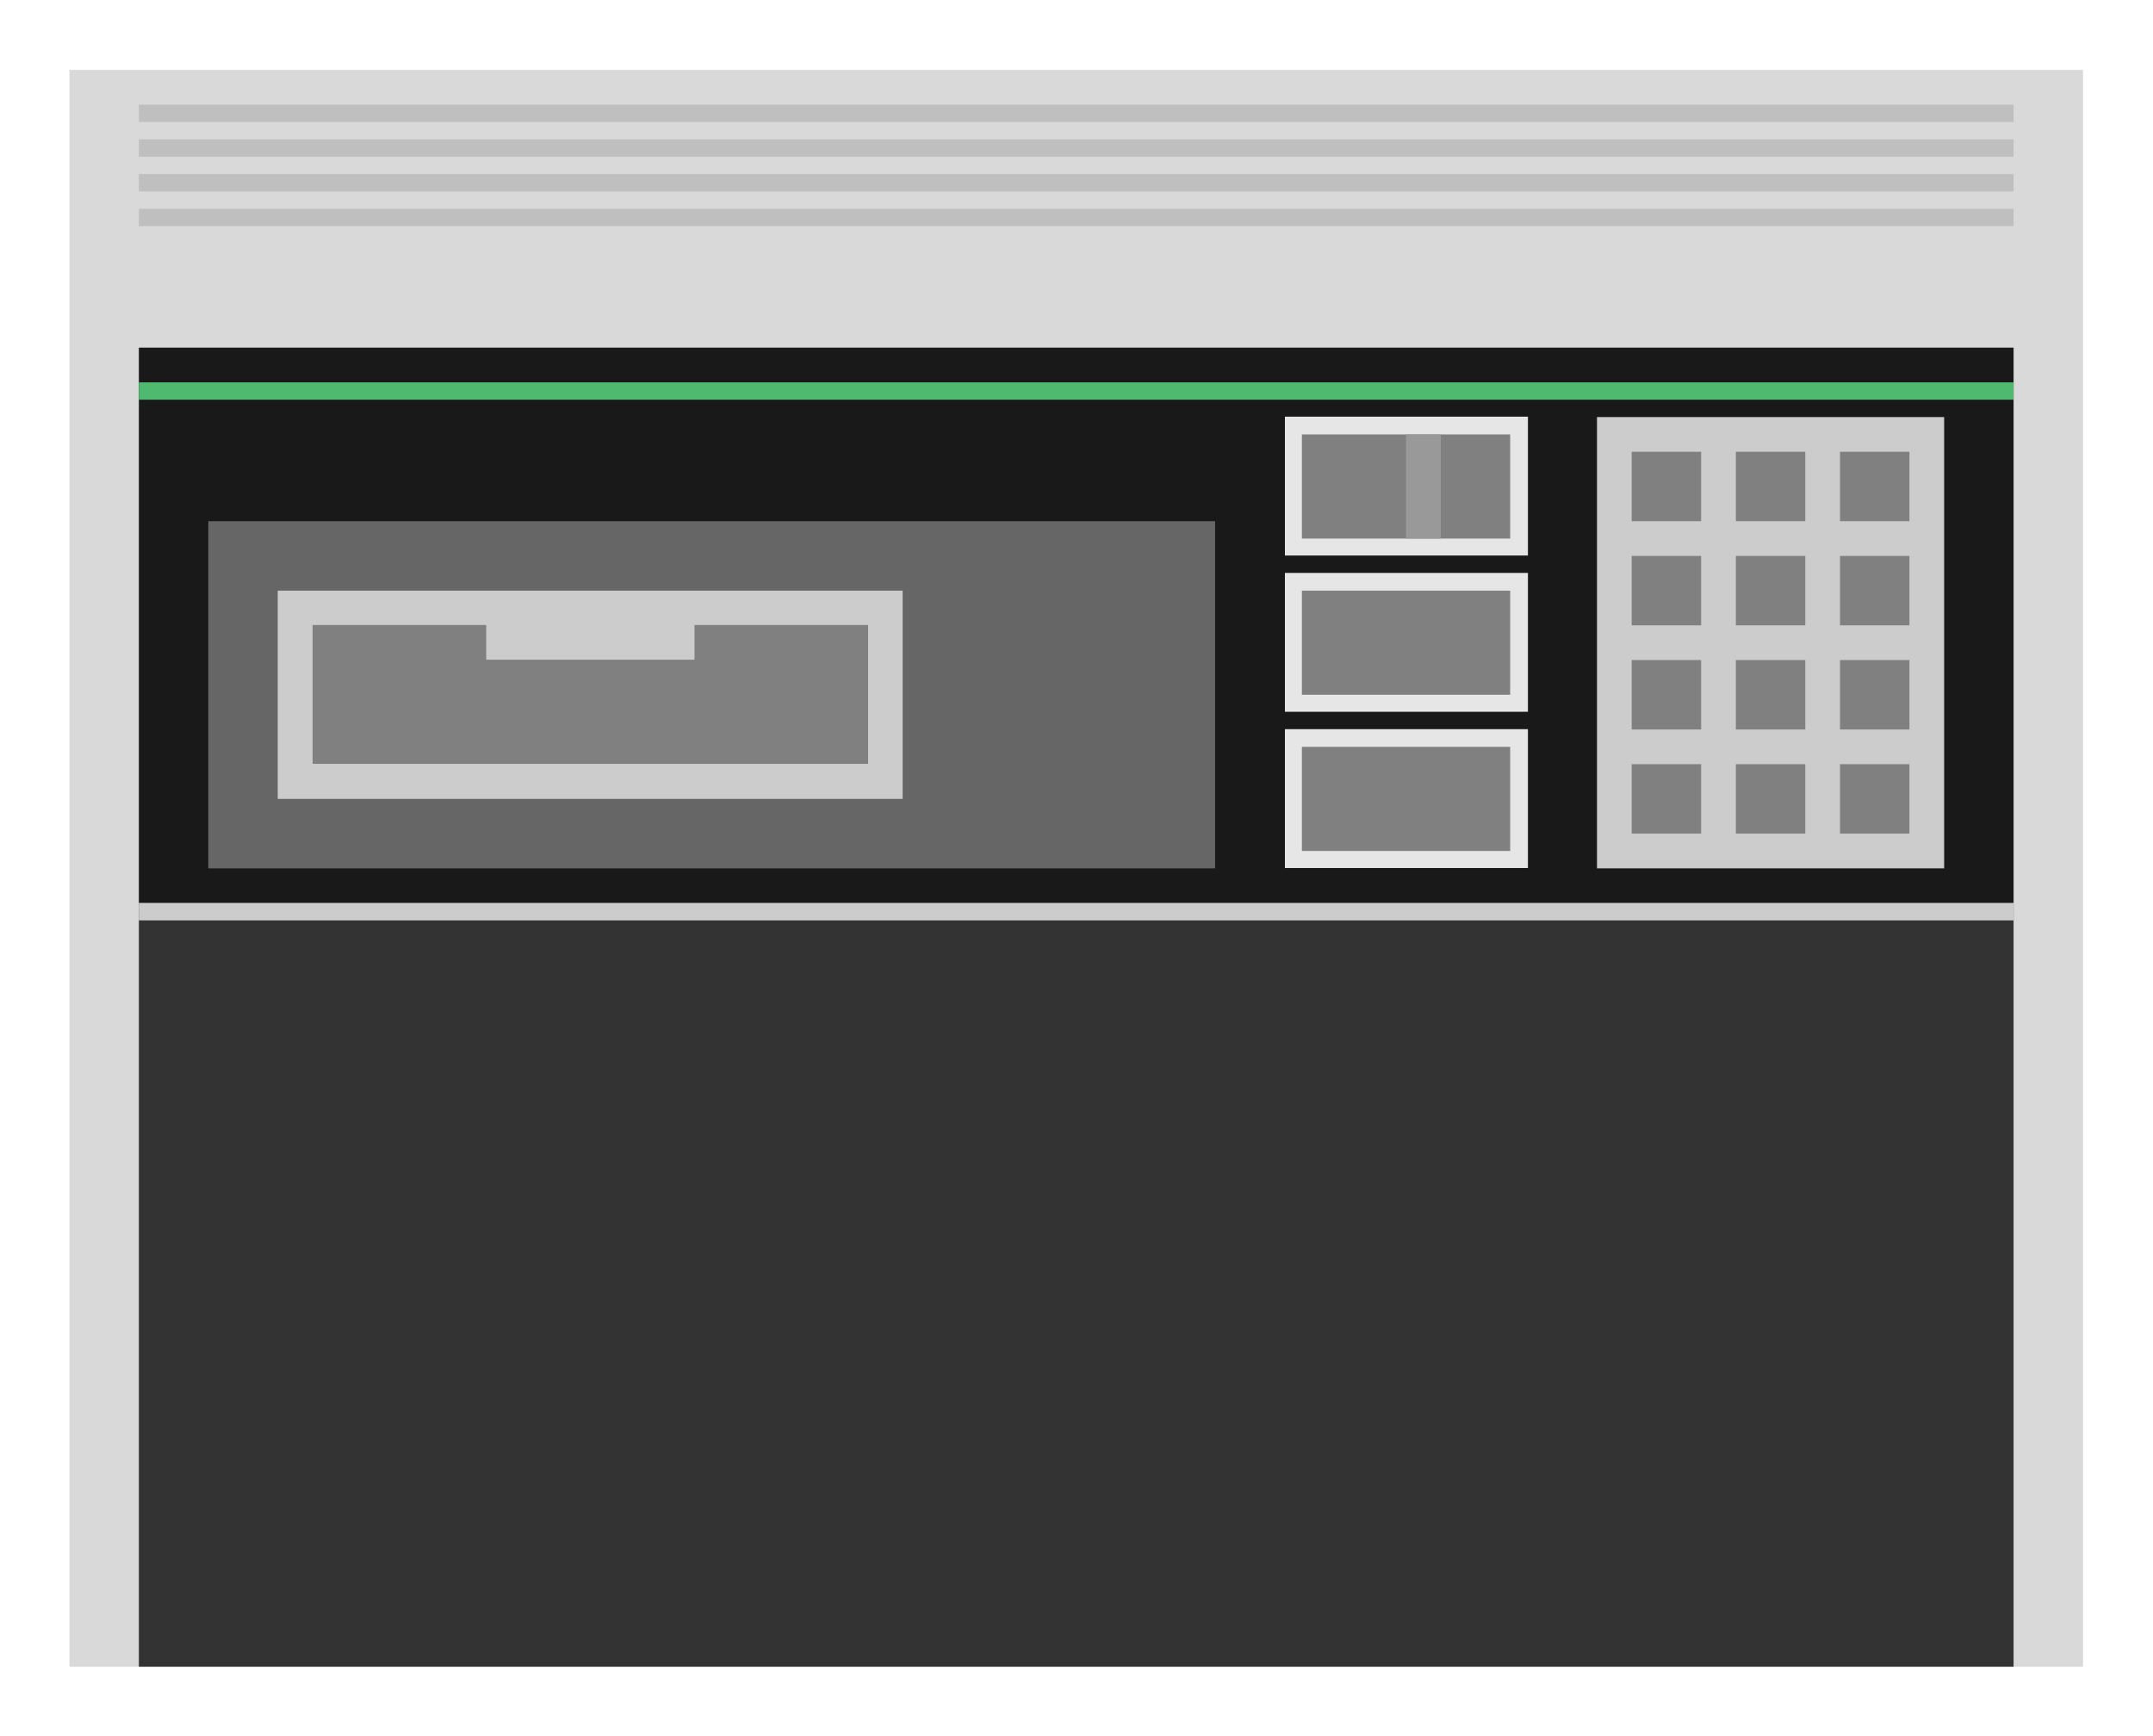 <svg xmlns="http://www.w3.org/2000/svg" xml:space="preserve" width="330.667" height="266.667" viewBox="0 0 330.667 266.667"><defs><clipPath id="a" clipPathUnits="userSpaceOnUse"><path d="M0 256h256V0H0Z"/></clipPath><clipPath id="b" clipPathUnits="userSpaceOnUse"><path d="M4 228h248V28H4Z"/></clipPath></defs><g clip-path="url(#a)" transform="matrix(1.333 0 0 -1.333 -5.333 304)"><g clip-path="url(#b)" style="opacity:.5"><path d="M0 0h-248v-200H0V-8z" style="fill:#fff;fill-opacity:1;fill-rule:nonzero;stroke:none" transform="translate(252 228)"/></g></g><path d="M244 36H12v184h232z" style="fill:#d9d9d9;fill-opacity:1;fill-rule:nonzero;stroke:none" transform="matrix(1.333 0 0 -1.333 -5.333 304)"/><path d="M236 36H20v88h216z" style="fill:#333;fill-opacity:1;fill-rule:nonzero;stroke:none" transform="matrix(1.333 0 0 -1.333 -5.333 304)"/><path d="M236 214H20v2h216zm0-4H20v2h216zm0-4H20v2h216zm0-4H20v2h216z" style="fill:#bfbfbf;fill-opacity:1;fill-rule:nonzero;stroke:none" transform="matrix(1.333 0 0 -1.333 -5.333 304)"/><path d="M236 124H20v64h216z" style="fill:#191919;fill-opacity:1;fill-rule:nonzero;stroke:none" transform="matrix(1.333 0 0 -1.333 -5.333 304)"/><path d="M236 182H20v2h216z" style="fill:#4eb96f;fill-opacity:1;fill-rule:nonzero;stroke:none" transform="matrix(1.333 0 0 -1.333 -5.333 304)"/><path d="M236 122H20v2h216zm-8 6h-40v52h40z" style="fill:#ccc;fill-opacity:1;fill-rule:nonzero;stroke:none" transform="matrix(1.333 0 0 -1.333 -5.333 304)"/><path d="M200 168h-8v8h8zm12 0h-8v8h8zm12 0h-8v8h8zm-24-12h-8v8h8zm12 0h-8v8h8zm12 0h-8v8h8zm-24-12h-8v8h8zm12 0h-8v8h8zm12 0h-8v8h8zm-24-12h-8v8h8zm12 0h-8v8h8zm12 0h-8v8h8z" style="fill:gray;fill-opacity:1;fill-rule:nonzero;stroke:none" transform="matrix(1.333 0 0 -1.333 -5.333 304)"/><path d="M0 0h-28v-16H0v14z" style="fill:#e6e6e6;fill-opacity:1;fill-rule:nonzero;stroke:none" transform="matrix(1.333 0 0 -1.333 234.667 64)"/><path d="M178 166h-24v12h24z" style="fill:gray;fill-opacity:1;fill-rule:nonzero;stroke:none" transform="matrix(1.333 0 0 -1.333 -5.333 304)"/><path d="M0 0h-28v-16H0v14z" style="fill:#e6e6e6;fill-opacity:1;fill-rule:nonzero;stroke:none" transform="matrix(1.333 0 0 -1.333 234.667 88)"/><path d="M178 148h-24v12h24z" style="fill:gray;fill-opacity:1;fill-rule:nonzero;stroke:none" transform="matrix(1.333 0 0 -1.333 -5.333 304)"/><path d="M0 0h-28v-16H0v14z" style="fill:#e6e6e6;fill-opacity:1;fill-rule:nonzero;stroke:none" transform="matrix(1.333 0 0 -1.333 234.667 112)"/><path d="M178 130h-24v12h24z" style="fill:gray;fill-opacity:1;fill-rule:nonzero;stroke:none" transform="matrix(1.333 0 0 -1.333 -5.333 304)"/><path d="M170 166h-4v12h4z" style="fill:#999;fill-opacity:1;fill-rule:nonzero;stroke:none" transform="matrix(1.333 0 0 -1.333 -5.333 304)"/><path d="M144 128H28v40h116z" style="fill:#666;fill-opacity:1;fill-rule:nonzero;stroke:none" transform="matrix(1.333 0 0 -1.333 -5.333 304)"/><path d="M108 136H36v24h72z" style="fill:#ccc;fill-opacity:1;fill-rule:nonzero;stroke:none" transform="matrix(1.333 0 0 -1.333 -5.333 304)"/><path d="M0 0v-4h-24v4h-20v-16h64V0Z" style="fill:gray;fill-opacity:1;fill-rule:nonzero;stroke:none" transform="matrix(1.333 0 0 -1.333 106.667 96)"/></svg>